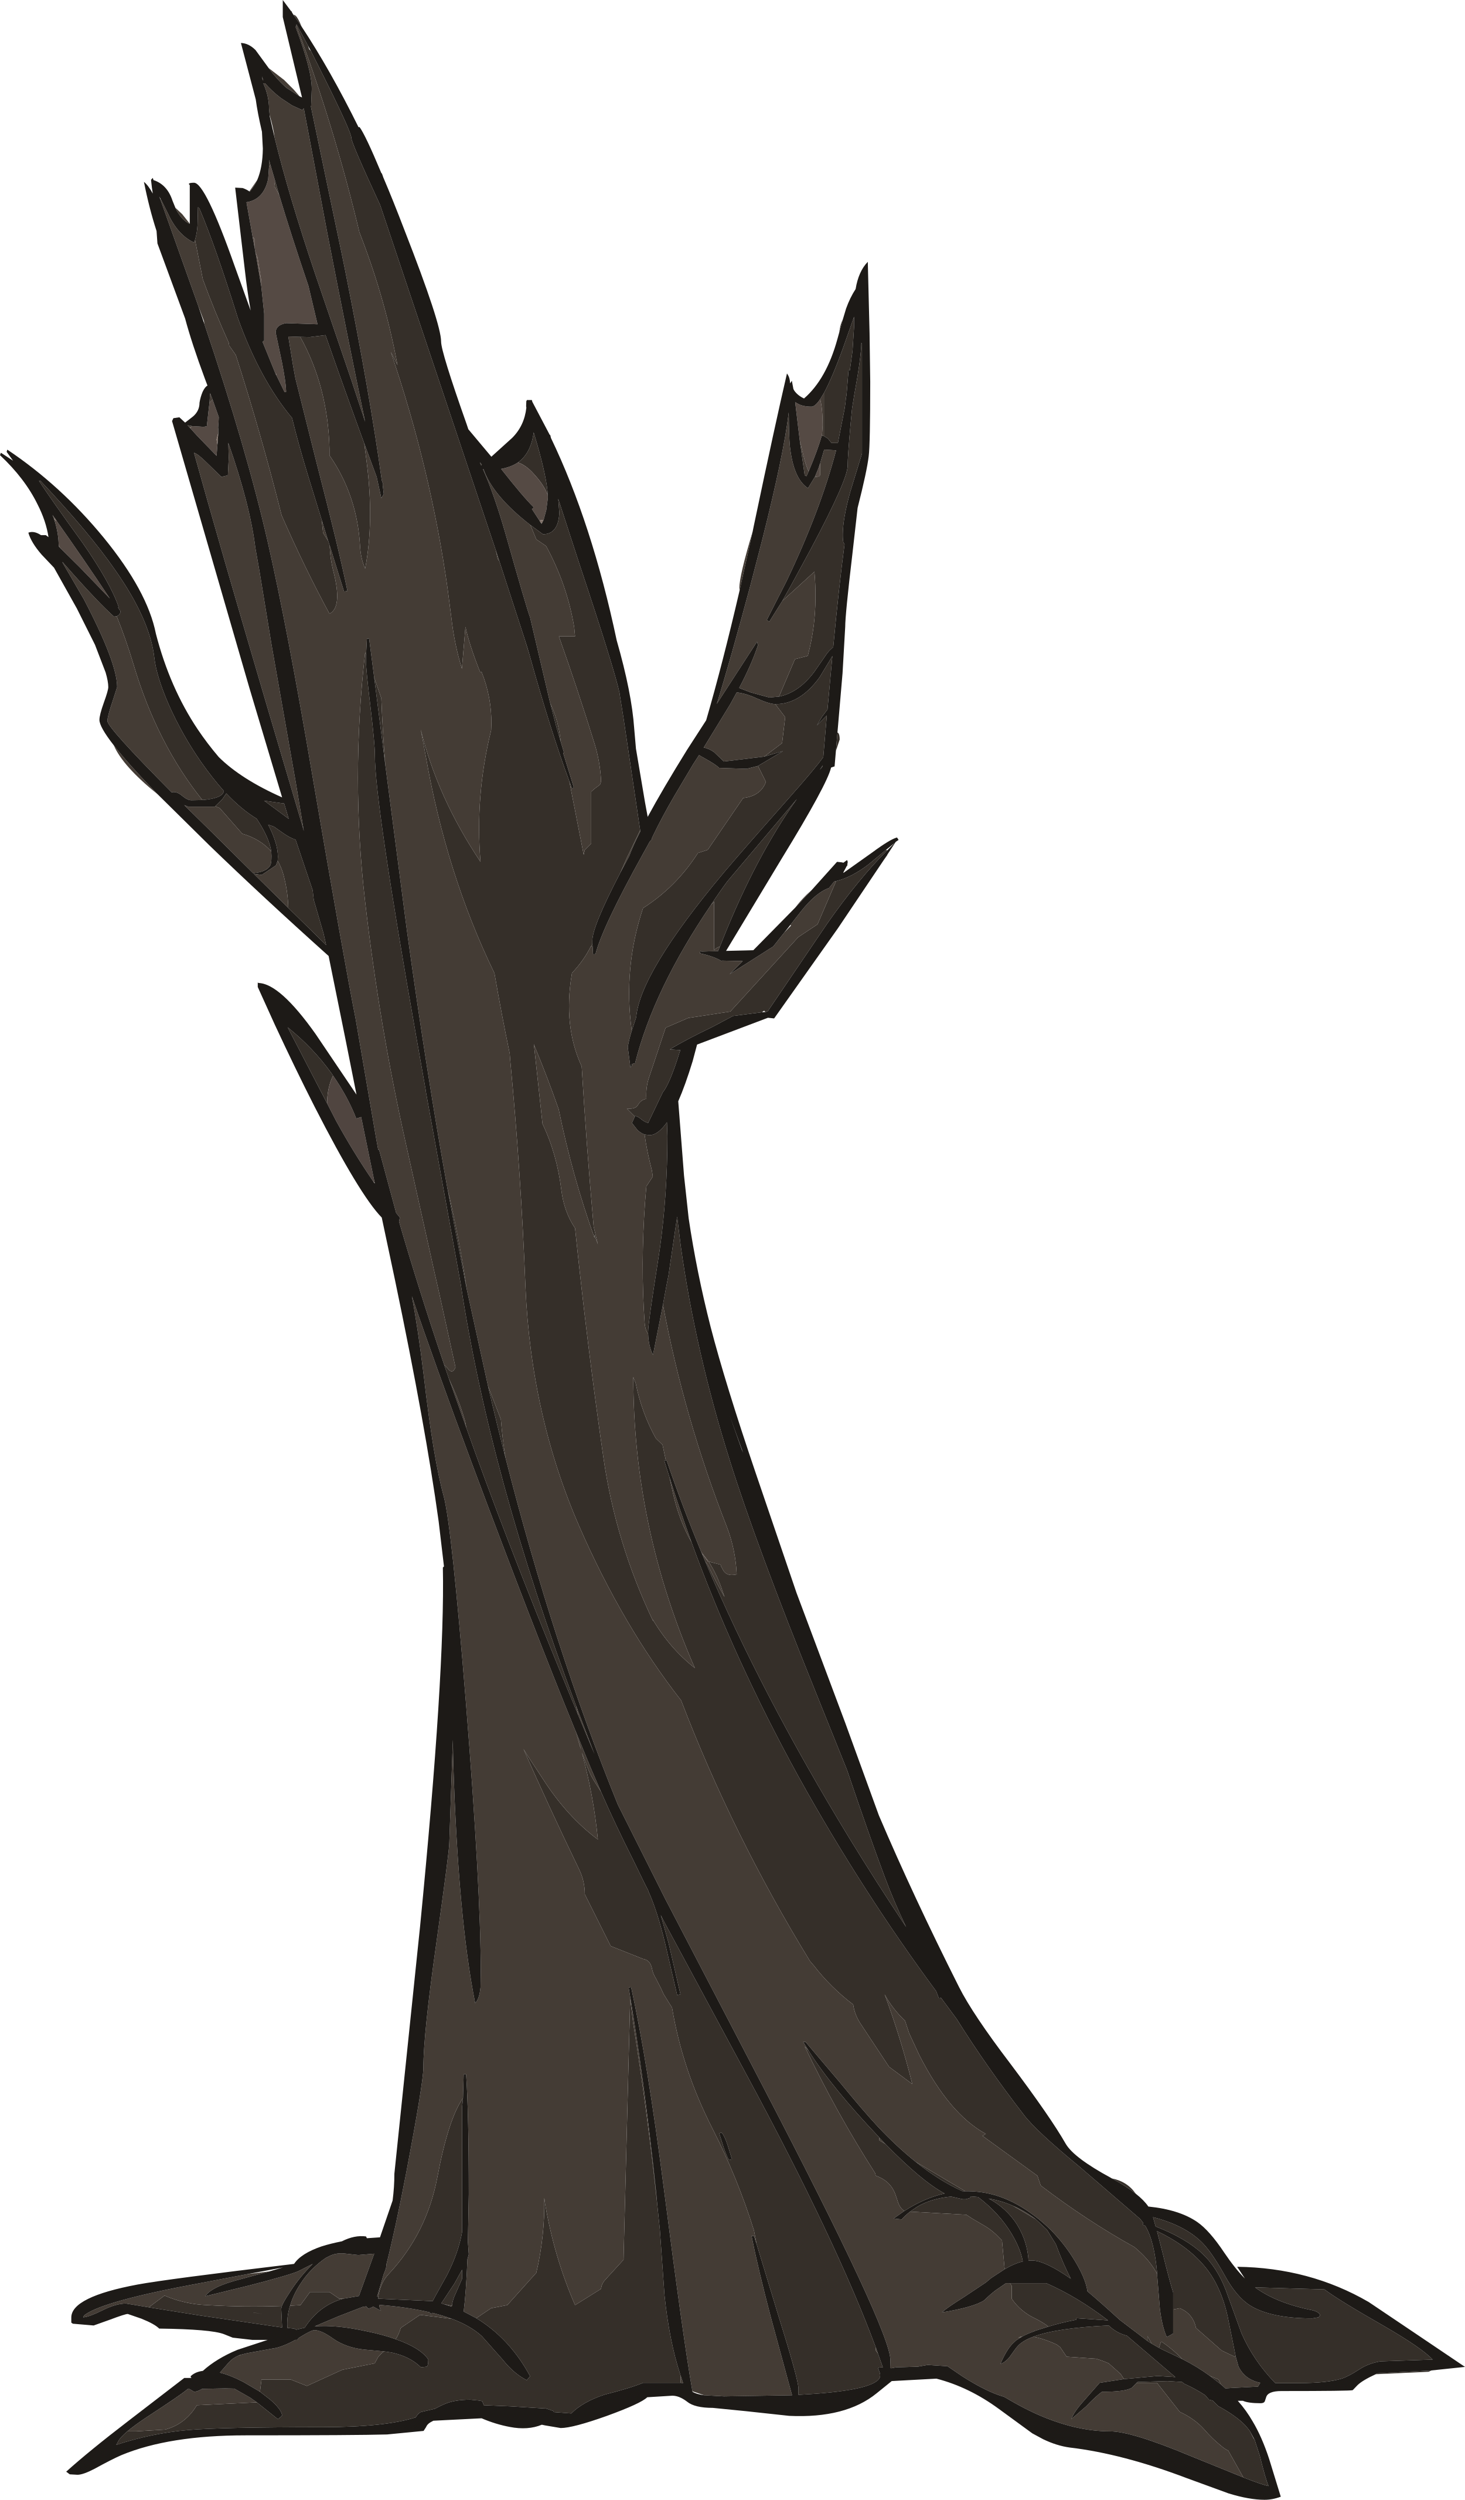 <?xml version="1.0" encoding="UTF-8" standalone="no"?>
<svg xmlns:ffdec="https://www.free-decompiler.com/flash" xmlns:xlink="http://www.w3.org/1999/xlink" ffdec:objectType="shape" height="564.3px" width="330.8px" xmlns="http://www.w3.org/2000/svg">
  <g transform="matrix(1.0, 0.0, 0.0, 1.0, 0.0, 0.0)">
    <path d="M186.05 88.7 Q187.9 85.35 190.45 78.3 L192.85 71.5 192.85 73.8 192.5 79.2 191.9 83.6 191.6 83.6 191.15 89.15 191.0 89.95 190.9 91.0 190.7 92.35 189.2 100.0 187.75 100.0 186.95 99.0 186.05 98.45 186.05 88.7 M189.1 165.35 L189.25 165.45 Q189.6 165.75 189.6 166.95 L188.75 169.5 189.1 165.35 M200.35 192.95 L200.35 193.05 199.55 194.15 200.35 192.95 M251.05 491.75 Q254.55 492.45 256.45 495.2 254.3 493.5 251.05 491.75 M323.2 535.1 L322.6 535.4 310.65 535.95 311.05 535.75 323.15 535.1 323.2 535.1 M66.75 3.55 Q67.3 4.05 68.1 6.0 L66.6 3.8 66.75 3.55 M189.5 75.05 L189.6 74.4 Q189.8 73.1 190.3 72.15 L189.5 75.05 M176.65 135.65 L178.45 132.45 183.15 123.8 Q191.4 108.25 191.4 105.15 191.4 103.15 192.05 95.85 L192.4 92.2 192.9 89.1 Q194.45 80.7 194.5 77.35 L194.65 77.75 194.65 102.35 192.0 111.0 Q190.3 117.1 190.3 120.7 190.3 121.95 190.45 122.45 L190.7 122.85 Q189.45 132.25 188.15 146.05 L187.25 146.9 186.75 147.5 183.95 151.55 Q180.4 156.35 175.9 157.25 L179.5 148.8 182.4 148.05 Q183.3 144.7 183.75 141.15 184.45 135.25 183.9 129.05 L176.65 135.65 M188.65 101.65 L188.7 101.65 188.8 101.65 188.75 101.85 188.65 101.65 M175.15 158.95 Q180.65 158.95 185.05 152.9 L187.75 148.45 187.95 148.1 187.95 148.15 186.85 160.15 185.65 161.75 184.45 163.75 186.7 161.5 185.9 170.9 Q184.15 173.4 177.8 180.55 167.3 192.4 163.3 197.15 144.55 219.55 143.65 229.65 L142.65 232.7 Q140.7 218.5 145.2 205.0 152.7 200.2 157.6 192.55 L159.8 191.85 167.8 180.15 Q171.75 179.7 172.95 176.5 L171.15 172.9 176.8 169.55 172.55 170.8 176.6 167.75 177.3 161.9 175.1 159.0 175.15 158.95 M160.55 204.25 Q162.25 201.65 164.2 199.0 L174.0 187.4 179.95 180.35 Q170.65 193.45 163.25 211.95 L162.55 213.7 Q161.7 213.9 161.25 214.5 L161.25 203.5 160.55 204.25 M188.8 198.9 Q192.4 198.0 196.15 195.1 L200.0 191.9 200.2 191.85 200.3 192.0 Q193.95 198.3 186.85 208.4 L173.35 228.3 173.0 228.25 173.0 228.45 172.8 228.45 172.55 228.15 172.05 228.5 165.5 229.35 160.9 231.8 Q154.55 234.85 151.25 236.9 L153.65 237.05 153.45 237.55 Q151.25 244.65 149.65 246.6 L146.35 253.5 Q145.45 253.25 144.55 252.45 143.75 251.9 143.4 251.9 L143.35 252.05 141.55 250.25 Q143.55 250.45 144.1 249.35 144.75 248.25 145.95 248.05 145.8 245.3 146.6 243.1 L150.3 232.0 155.4 229.8 164.9 228.35 180.25 211.55 184.6 208.65 188.8 198.9 M145.55 256.1 L146.65 256.25 Q148.55 256.25 150.6 253.35 L150.7 256.45 Q150.7 269.7 149.0 281.85 L148.5 285.15 Q146.35 298.8 146.35 300.55 L146.35 301.15 Q145.65 300.15 145.55 298.45 144.65 285.55 145.65 271.4 L145.95 267.8 147.4 265.6 147.2 264.2 Q146.05 259.8 145.55 256.1 M149.7 294.5 L150.45 290.4 150.95 287.85 152.9 274.65 153.7 281.15 Q157.05 305.15 164.8 329.7 170.75 348.7 184.0 381.5 L191.3 399.65 Q196.25 414.3 199.8 423.75 201.85 429.25 204.6 435.0 197.85 424.85 191.85 415.05 171.8 382.2 159.3 352.6 L159.8 353.2 Q161.5 356.85 163.6 360.5 L162.85 358.3 Q161.7 355.1 160.0 352.5 L162.7 353.2 162.9 353.75 163.1 354.05 Q163.85 356.0 166.35 355.4 166.1 349.8 164.1 344.6 154.45 320.0 149.7 294.5 M150.35 329.65 L150.0 329.75 151.15 333.4 152.0 337.25 Q153.4 343.35 156.15 348.15 165.85 374.8 180.45 401.3 187.55 414.1 195.6 426.6 203.05 438.2 211.4 449.5 L212.0 451.1 212.5 451.0 216.05 455.8 Q222.65 466.35 231.15 477.35 233.9 481.0 243.75 489.1 L257.45 500.9 258.2 501.85 258.15 501.85 258.0 502.2 258.6 502.45 Q260.7 505.95 261.3 513.35 259.8 510.45 256.9 507.9 L256.15 507.25 Q245.35 501.25 235.0 493.35 L234.25 491.15 221.85 482.15 222.6 481.7 Q214.35 477.2 207.6 463.95 L205.3 459.0 204.35 456.15 Q201.45 453.4 199.75 450.2 203.45 460.2 206.0 470.45 L200.75 466.55 194.5 457.1 Q193.0 454.95 192.65 452.5 187.6 448.65 183.8 443.75 L182.9 442.7 Q165.45 414.25 153.8 383.85 140.55 366.9 130.8 344.55 119.9 319.55 118.65 290.5 117.65 264.95 115.2 239.2 L115.1 237.85 Q113.2 228.7 111.65 219.7 100.8 197.35 96.15 170.75 L95.0 164.65 Q98.75 180.0 108.5 194.55 107.25 179.65 110.9 164.85 L110.95 163.55 Q111.05 157.45 108.75 151.7 108.35 151.7 108.35 151.55 106.0 145.65 105.1 141.5 L104.3 150.95 Q102.6 145.45 101.9 139.3 L101.05 132.75 Q97.25 105.95 88.25 79.45 L89.75 82.4 Q87.05 67.85 81.7 53.85 L81.15 52.4 Q75.4 28.35 66.9 5.7 L66.95 5.5 69.55 10.3 69.8 11.1 70.2 11.5 73.75 18.6 Q79.35 29.9 79.35 31.2 79.35 32.25 85.85 46.3 L111.95 124.2 112.4 126.2 112.75 126.65 118.55 144.5 119.5 147.6 Q124.3 164.85 128.55 176.35 L131.8 192.95 132.05 191.85 133.5 190.4 133.5 178.7 Q134.25 178.0 135.05 177.45 L135.5 177.1 135.7 176.5 135.7 175.8 Q135.45 171.9 134.35 168.2 130.5 155.75 126.2 143.65 L129.85 143.65 129.65 141.55 Q128.05 131.95 123.3 123.25 L121.1 121.75 120.5 120.3 119.75 118.5 122.6 120.6 Q126.05 120.6 126.3 115.8 L126.05 112.6 130.85 127.35 Q138.7 150.9 139.9 156.45 L139.9 156.55 140.8 162.15 144.55 187.4 141.55 193.65 140.05 197.05 Q133.75 209.15 133.75 212.35 L133.75 213.0 133.5 213.75 133.45 213.55 Q131.85 216.8 129.15 219.65 L129.1 220.0 Q127.15 231.6 131.35 240.75 132.4 258.4 134.05 276.9 L135.0 280.9 134.2 278.7 134.25 279.45 Q129.2 265.35 126.15 250.4 123.65 243.25 120.75 236.25 L120.55 235.7 122.5 253.7 Q125.75 260.5 126.75 268.6 127.35 273.55 129.85 277.25 132.6 303.8 136.25 329.0 139.0 348.2 147.5 366.0 L147.4 365.6 Q151.25 372.1 156.9 376.55 143.0 344.8 143.0 310.85 L143.55 312.3 Q144.9 318.95 148.1 324.7 L149.6 326.15 150.35 329.65 M264.9 521.35 L264.9 517.5 Q264.05 514.8 262.5 508.5 L261.25 503.65 Q268.95 507.3 272.95 512.8 276.25 517.4 277.55 524.6 L279.05 532.05 278.8 532.0 275.85 530.6 270.05 525.5 Q269.4 522.3 266.4 521.05 L264.9 521.35 M275.7 538.25 L273.15 536.3 275.15 537.15 275.7 538.25 M267.0 532.55 L263.65 530.95 261.7 530.0 262.15 528.6 262.5 528.75 Q264.8 530.3 267.0 532.55 M260.05 529.05 L259.1 528.45 259.1 527.35 260.05 529.05 M224.9 495.6 L224.75 495.55 224.8 495.55 224.9 495.6 M217.95 494.65 L217.5 494.65 217.35 494.65 Q212.1 492.3 206.75 488.0 L217.95 494.65 M182.6 462.95 Q187.8 471.2 198.35 482.3 L198.55 482.55 198.55 483.15 199.95 484.0 Q208.2 492.45 213.3 495.15 208.7 496.2 204.2 499.1 203.2 498.45 202.75 497.05 L202.25 495.55 Q201.15 492.3 197.75 491.15 L197.6 490.55 Q188.85 476.9 181.7 461.95 L182.6 462.95 M205.5 499.25 L206.95 498.25 Q210.1 496.3 214.75 495.85 L217.4 496.45 218.05 496.45 218.95 496.2 219.15 495.95 219.15 495.8 220.85 495.95 Q225.6 499.55 228.4 504.2 230.45 507.6 230.95 510.5 229.05 510.95 226.85 512.25 L226.25 505.75 224.8 504.3 Q223.65 503.25 222.4 502.5 L219.5 500.8 218.2 499.95 205.5 499.25 M228.05 515.4 L236.25 515.4 Q243.3 518.5 250.2 523.8 L243.05 523.3 243.05 523.65 Q239.45 524.35 236.75 525.2 235.35 524.15 233.8 523.4 230.4 521.8 228.45 518.9 L228.45 516.0 228.05 515.4 M233.6 526.2 L233.55 526.25 233.55 526.2 233.6 526.2 M233.3 527.5 Q238.6 525.5 250.35 524.95 252.1 526.65 254.45 527.25 L264.75 536.05 265.4 536.6 261.4 536.35 253.8 537.05 253.05 535.9 250.35 533.5 Q249.0 532.9 247.5 532.45 L246.65 532.4 240.85 532.0 239.4 529.85 238.6 529.25 Q235.55 527.85 233.3 527.5 M256.65 537.9 L256.9 537.7 263.65 537.5 266.9 537.7 267.4 538.1 Q270.05 539.3 272.15 540.7 L273.0 541.7 273.8 541.9 275.15 543.2 275.55 543.4 Q279.9 545.85 281.7 548.1 L282.2 548.75 283.05 550.4 283.3 550.75 284.45 554.3 Q285.75 559.6 286.45 561.2 285.1 560.95 280.75 559.25 L277.35 553.2 Q276.6 552.85 275.95 552.3 273.7 550.5 271.9 548.4 269.75 546.0 266.4 544.45 L261.25 537.9 256.65 537.9 M114.15 329.1 Q112.1 321.15 110.2 312.9 L113.1 320.4 Q113.45 324.8 114.15 329.1 M105.4 291.05 L102.6 276.7 101.1 268.55 Q103.7 279.55 105.4 291.05 M87.0 172.65 L84.5 153.0 86.1 157.6 Q86.4 165.15 87.0 172.65 M82.65 147.9 L82.65 149.45 Q82.65 151.25 83.65 159.55 84.65 167.9 84.65 170.5 84.65 181.15 94.05 234.35 L96.15 246.2 96.15 246.35 104.0 289.65 Q110.6 333.2 130.05 385.0 L130.6 387.25 Q116.95 354.5 107.3 327.9 L105.3 322.3 105.05 320.9 Q103.95 317.05 102.35 313.4 L101.4 311.3 100.3 308.1 101.1 308.9 Q102.15 310.35 102.85 308.65 L99.05 291.35 98.0 286.75 91.7 258.4 Q85.7 231.7 82.45 203.55 79.2 175.7 82.45 147.3 L82.65 147.9 M44.05 54.1 Q44.5 52.6 44.6 50.8 L44.7 46.75 45.05 47.1 Q48.6 55.45 53.7 71.75 58.65 85.6 65.95 94.35 67.35 100.15 69.6 107.5 L72.65 117.4 72.95 120.3 74.1 122.1 74.45 123.15 Q74.55 126.2 75.3 129.05 77.35 137.1 74.4 138.55 68.85 128.3 63.6 116.35 59.0 98.1 53.25 80.15 L51.75 78.0 51.65 77.35 Q48.45 70.3 45.8 63.05 L44.05 54.2 44.05 54.1 M67.8 76.05 L69.9 76.1 73.5 75.65 Q77.8 87.95 82.25 100.1 L82.8 104.35 Q84.5 117.7 82.45 128.35 81.45 126.1 81.3 123.25 80.65 111.8 74.4 102.8 L74.4 101.35 Q74.05 87.3 67.8 76.05 M126.6 167.4 L125.55 163.8 124.25 158.75 Q126.15 162.8 126.6 167.4 M185.75 172.8 L185.75 173.0 185.1 173.8 185.75 172.8 M68.3 186.5 L68.45 186.65 68.6 187.6 68.3 186.5 M26.35 139.1 Q27.2 138.75 27.2 137.95 L26.65 137.15 26.8 137.05 Q25.0 131.7 18.65 122.55 11.4 112.55 8.8 108.55 L9.15 108.55 Q20.25 120.35 25.95 128.6 33.9 139.9 34.85 148.5 35.35 152.75 38.15 159.15 41.15 165.9 45.4 172.0 48.0 175.7 50.55 178.55 L50.5 178.75 Q50.0 180.25 45.7 180.6 35.5 167.9 30.2 150.15 28.5 144.45 26.35 139.1 M48.6 182.0 L50.25 180.35 51.1 179.1 Q54.55 182.75 57.95 184.8 L58.4 185.5 Q60.85 189.35 61.25 192.2 58.8 189.4 54.7 188.2 L49.6 182.4 48.6 182.0 M65.1 204.95 Q65.0 201.55 64.25 198.45 63.75 196.15 62.7 194.3 L62.75 193.4 Q62.75 190.4 60.55 186.15 L61.85 186.6 63.7 187.9 Q65.35 189.1 66.75 189.55 L70.6 200.95 70.85 203.15 73.05 210.7 73.65 213.35 73.3 213.0 65.1 204.95 M63.85 181.35 L64.15 181.35 65.2 184.85 59.65 180.75 63.85 181.35 M123.7 111.85 Q122.95 109.6 120.6 107.05 118.8 105.0 116.95 104.4 119.9 102.3 120.5 97.6 L121.3 100.3 Q123.5 108.0 123.7 111.85 M122.0 117.85 L122.35 118.15 122.25 118.25 122.0 117.85 M75.2 242.8 Q73.9 245.5 73.85 249.05 L64.95 231.9 Q70.7 236.5 74.9 242.35 L75.2 242.8 M85.4 518.55 Q85.9 515.3 87.75 513.35 96.35 504.2 98.75 491.5 101.25 478.3 104.55 473.6 L104.35 475.55 104.35 503.8 Q103.55 508.5 100.9 513.65 L98.25 518.4 97.7 519.45 85.4 518.9 85.4 518.55 M107.55 523.3 L110.9 521.05 114.55 520.35 121.1 513.05 Q123.05 504.75 122.9 496.15 L123.1 497.6 Q125.2 509.7 129.85 520.35 L135.7 516.7 135.85 516.0 Q136.1 515.25 136.65 514.65 L140.8 510.1 140.85 507.95 142.3 451.05 143.0 457.05 143.0 456.85 Q146.3 477.65 148.4 497.55 L149.0 503.35 150.05 518.15 Q151.15 528.6 153.65 536.15 L153.7 537.9 151.8 537.9 145.2 537.9 Q142.3 539.1 136.55 540.55 131.65 542.15 129.0 544.8 L125.05 544.5 124.95 544.25 123.3 543.7 115.25 543.2 109.25 542.95 108.9 542.05 108.25 541.9 106.2 541.7 Q102.65 541.7 100.35 542.7 99.5 543.05 98.2 543.75 L95.0 544.5 Q94.45 544.8 93.95 545.55 L93.85 545.7 Q86.9 547.9 73.0 547.9 50.15 547.9 42.5 548.55 34.35 549.25 26.25 551.9 L26.65 551.2 Q27.05 550.3 28.75 548.85 L30.65 548.85 37.3 548.45 Q41.9 547.2 44.45 542.95 L58.0 542.3 62.75 546.1 63.5 545.5 63.7 545.2 Q63.45 543.75 60.9 541.6 L58.7 539.9 59.05 537.15 65.65 537.15 69.3 538.6 77.3 534.95 84.6 533.5 85.4 532.05 86.1 531.3 86.7 530.8 88.4 531.05 Q92.6 531.95 95.05 534.4 L96.35 534.25 Q96.7 534.05 96.7 532.8 L96.7 532.6 Q94.85 529.95 89.35 528.05 90.0 527.1 90.5 525.5 L94.85 522.55 102.05 523.45 Q106.2 525.0 108.8 527.35 L113.5 532.65 Q116.05 535.85 118.95 537.3 L119.7 536.4 Q115.4 528.45 108.5 523.9 L107.55 523.3 M170.85 506.6 L170.25 503.5 Q166.55 491.65 160.85 480.45 154.1 467.25 151.75 453.2 L150.9 451.85 149.85 450.15 149.3 448.95 148.1 446.6 Q147.4 445.5 147.2 444.3 146.8 442.45 145.2 442.2 L137.9 439.3 132.05 427.6 Q132.05 424.65 130.8 422.05 123.7 407.35 118.2 394.8 L119.05 396.2 122.7 401.75 Q128.05 410.05 135.0 415.25 134.05 405.35 131.4 395.65 L132.85 399.45 Q133.5 401.1 134.55 402.65 L135.7 404.45 Q138.8 411.55 142.85 419.6 L145.65 425.35 146.4 426.8 146.35 426.8 Q148.4 431.25 150.2 438.75 L152.9 450.35 153.65 450.2 150.95 438.55 149.2 432.3 149.85 433.6 168.5 468.2 Q189.0 506.2 197.75 529.9 L197.75 530.6 198.25 531.3 199.35 534.4 Q198.3 534.35 198.3 534.65 L198.65 535.6 Q198.9 536.35 198.55 536.9 196.75 539.75 180.3 540.6 L180.3 539.25 Q180.3 537.25 175.9 523.2 L170.85 506.6 M165.3 487.45 L164.25 484.1 Q163.6 482.15 162.95 481.4 L162.4 481.55 163.45 484.9 Q164.15 486.9 164.6 487.6 L165.3 487.45 M233.85 500.95 L236.4 503.35 238.45 506.65 238.45 506.7 Q240.0 510.9 241.8 514.4 236.2 510.5 233.35 510.3 L232.25 510.3 Q232.0 506.05 229.7 502.25 227.3 498.45 223.25 496.3 226.2 496.8 228.75 497.95 L233.85 500.95 M297.75 523.1 L298.1 522.65 Q297.9 521.9 296.3 521.5 288.25 519.9 283.4 516.35 L299.05 516.8 Q302.3 519.25 312.55 525.1 321.1 530.05 323.5 532.65 L311.7 533.05 Q309.0 533.5 306.95 534.85 304.5 536.45 302.95 536.95 299.7 537.95 293.4 537.95 L287.95 537.95 Q283.05 532.9 280.35 526.75 L276.8 517.0 Q274.8 511.8 271.45 508.7 267.75 505.25 260.95 502.6 L260.35 500.5 Q267.2 502.25 271.05 505.85 273.4 508.0 276.55 513.65 279.2 518.5 282.3 520.45 287.0 523.35 296.3 523.35 L297.75 523.1 M63.65 520.55 L63.5 521.15 63.7 525.4 44.85 522.65 33.6 520.85 37.15 518.2 Q41.7 520.15 46.7 520.35 55.25 520.85 63.65 520.55 M65.5 520.5 L67.85 520.35 70.0 517.4 74.4 517.4 76.6 518.9 77.5 518.9 Q72.1 520.4 68.8 525.45 L66.9 525.9 66.4 525.65 64.9 525.5 Q64.7 523.0 65.5 520.5 M57.15 522.0 L59.35 522.4 57.5 522.05 57.25 522.0 57.15 522.0 M100.25 520.15 L99.65 519.95 102.6 515.5 104.35 512.35 104.35 514.4 102.9 517.7 Q102.15 519.3 102.05 520.5 L100.25 520.15" fill="#352f29" fill-rule="evenodd" stroke="none"/>
    <path d="M185.6 98.35 L185.55 98.35 Q184.65 101.6 182.6 106.4 182.0 105.25 181.5 103.15 L180.6 99.5 180.25 96.65 179.55 90.75 Q180.9 91.8 183.2 91.8 184.05 91.8 185.2 90.1 185.75 92.25 185.75 96.0 L185.6 98.35 M56.3 43.2 L58.1 40.6 Q57.4 42.1 56.4 43.25 L56.3 43.2 M184.0 107.65 L184.75 105.85 185.2 104.55 185.2 106.95 185.15 107.3 Q185.05 107.65 184.0 107.65 M57.05 53.5 L55.65 45.65 Q59.55 45.05 60.55 40.4 L60.75 37.55 61.1 37.35 62.1 40.75 61.9 42.25 62.05 42.15 63.05 44.05 Q65.7 52.9 69.65 64.55 L71.7 73.2 64.65 72.95 Q62.25 73.35 62.25 75.1 L63.45 80.75 63.7 81.95 Q64.55 86.35 64.6 88.2 L64.6 88.5 64.25 88.5 62.45 84.8 62.35 84.35 62.25 84.45 59.3 77.2 59.3 77.15 59.65 76.85 59.65 70.8 59.0 64.65 59.0 63.45 58.15 58.1 Q57.45 56.6 57.45 55.2 L57.45 54.1 57.45 53.9 57.05 53.5 M47.3 90.9 L48.0 90.2 49.4 94.15 49.35 95.25 49.25 96.6 49.3 96.75 49.3 97.05 49.3 97.65 48.9 99.2 49.1 100.4 48.9 102.9 44.4 98.25 43.05 96.75 43.0 96.65 43.1 96.45 43.4 96.2 46.0 96.35 46.7 96.2 47.15 92.15 47.3 90.9 M12.25 117.3 L12.8 117.6 Q19.0 126.35 24.8 135.1 L18.0 128.05 13.55 123.65 13.25 123.0 Q13.2 120.25 12.25 117.3 M122.75 117.35 L121.8 117.5 120.1 114.9 120.4 114.7 120.45 114.45 Q118.1 112.15 113.15 105.85 115.35 105.45 116.95 104.4 118.8 105.0 120.6 107.05 122.95 109.6 123.7 111.85 L123.7 112.45 123.35 115.15 122.75 117.35" fill="#554a44" fill-rule="evenodd" stroke="none"/>
    <path d="M186.05 88.7 L186.05 98.45 185.6 98.35 185.75 96.0 Q185.75 92.25 185.2 90.1 L186.05 88.7 M182.6 106.4 L182.1 107.5 181.7 107.3 180.6 99.5 181.5 103.15 Q182.0 105.25 182.6 106.4 M179.6 204.85 Q180.55 203.55 182.15 201.95 L183.3 200.9 179.6 204.85 M35.65 179.35 Q27.7 172.95 25.7 168.25 28.95 172.45 35.65 179.35 M39.6 46.9 L41.15 48.35 42.85 50.5 42.85 50.55 Q40.85 49.6 39.6 46.9 M60.65 15.35 L64.15 18.05 66.3 20.2 67.65 21.75 64.65 19.8 Q62.55 17.95 60.65 15.35 M66.3 3.4 Q66.5 3.3 66.75 3.55 L66.6 3.8 66.3 3.4 M167.0 133.3 L166.95 132.7 Q166.95 129.95 169.95 120.0 L168.8 125.2 167.0 133.3 M176.65 135.65 L183.9 129.05 Q184.45 135.25 183.75 141.15 183.3 144.7 182.4 148.05 L179.5 148.8 175.9 157.25 173.7 157.45 169.5 156.3 166.9 155.3 Q169.7 150.0 171.15 145.65 L170.95 144.85 161.85 158.9 Q164.85 149.25 169.45 132.1 L172.1 121.9 Q176.95 102.7 178.1 93.1 178.15 98.75 178.35 100.65 179.15 108.1 182.45 110.2 L184.0 107.65 Q185.05 107.65 185.15 107.3 L185.2 106.95 185.2 104.55 186.1 101.5 188.65 101.65 188.75 101.85 Q185.2 115.3 177.65 131.1 L173.15 139.95 173.7 140.35 176.65 135.65 M175.15 158.95 L175.1 159.0 177.3 161.9 176.6 167.75 172.55 170.8 163.45 171.9 161.25 169.8 Q160.15 169.0 158.9 168.75 L164.9 158.95 166.35 156.3 Q168.5 156.55 170.75 157.6 173.75 158.95 175.15 158.95 M171.15 172.9 L172.95 176.5 Q171.75 179.7 167.8 180.15 L159.8 191.85 157.6 192.55 Q152.7 200.2 145.2 205.0 140.7 218.5 142.65 232.7 142.05 234.6 141.75 236.35 L142.35 240.95 142.7 240.55 142.65 240.1 142.7 240.2 143.4 240.0 Q147.6 223.3 160.55 204.25 L161.25 203.5 161.25 214.5 Q161.7 213.9 162.55 213.7 L162.15 214.7 158.4 214.8 158.15 214.65 158.05 215.2 158.9 215.4 Q161.35 216.0 162.85 216.9 L163.0 216.9 163.0 216.85 167.7 216.95 164.8 219.85 164.85 219.9 164.85 219.85 174.6 213.65 177.1 210.5 178.6 208.95 178.5 208.75 180.85 205.75 Q184.2 201.5 187.2 200.45 L188.35 199.0 188.8 198.9 184.6 208.65 180.25 211.55 164.9 228.35 155.4 229.8 150.3 232.0 146.6 243.1 Q145.8 245.3 145.95 248.05 144.75 248.25 144.1 249.35 143.55 250.45 141.55 250.25 L143.35 252.05 142.7 253.5 143.95 255.1 Q144.7 255.8 145.55 256.1 146.05 259.8 147.2 264.2 L147.4 265.6 145.95 267.8 145.65 271.4 Q144.65 285.55 145.55 298.45 145.65 300.15 146.35 301.15 146.45 303.9 147.45 305.85 L149.7 294.5 Q154.45 320.0 164.1 344.6 166.1 349.8 166.35 355.4 163.85 356.0 163.1 354.05 L162.9 353.75 162.7 353.2 160.0 352.5 Q161.7 355.1 162.85 358.3 L163.6 360.5 Q161.5 356.85 159.8 353.2 L159.3 352.6 158.5 350.7 159.8 352.45 160.0 352.5 158.35 350.35 Q153.95 339.75 150.5 329.6 L150.35 329.65 149.6 326.15 148.1 324.7 Q144.9 318.95 143.55 312.3 L143.0 310.85 Q143.0 344.8 156.9 376.55 151.25 372.1 147.4 365.6 L147.5 366.0 Q139.0 348.2 136.25 329.0 132.6 303.8 129.85 277.25 127.35 273.55 126.75 268.6 125.75 260.5 122.5 253.7 L120.55 235.7 120.75 236.25 Q123.65 243.25 126.15 250.4 129.2 265.35 134.25 279.45 L134.2 278.7 135.0 280.9 134.05 276.9 Q132.4 258.4 131.35 240.75 127.15 231.6 129.1 220.0 L129.15 219.65 Q131.85 216.8 133.45 213.55 L133.5 213.75 133.75 213.0 133.85 214.2 133.9 215.4 134.45 215.4 Q136.05 209.2 145.1 192.9 L146.7 190.0 147.2 189.45 147.15 189.3 147.55 188.45 Q149.5 184.4 152.3 179.6 L156.55 172.45 157.85 170.45 Q158.4 170.8 159.05 171.15 161.6 172.55 162.4 173.35 L168.6 173.55 171.15 172.9 M151.15 333.4 Q153.45 340.75 156.15 348.15 153.4 343.35 152.0 337.25 L151.15 333.4 M261.3 513.35 L261.3 513.75 261.9 521.15 Q262.4 525.2 263.45 527.55 L264.35 527.1 Q264.75 526.8 264.9 526.8 L264.9 521.35 266.4 521.05 Q269.4 522.3 270.05 525.5 L275.85 530.6 278.8 532.0 279.05 532.05 279.65 534.2 Q281.1 537.2 284.65 537.9 L284.55 537.9 284.05 538.75 278.15 539.05 276.7 539.15 275.7 538.25 275.15 537.15 273.15 536.3 Q270.35 534.25 267.0 532.55 264.8 530.3 262.5 528.75 L262.15 528.6 261.7 530.0 260.05 529.05 259.1 527.35 259.1 528.45 252.85 523.7 Q248.25 519.5 245.55 517.25 245.1 514.05 242.1 509.4 238.25 503.45 232.7 499.55 228.85 496.8 224.9 495.6 L224.8 495.55 224.75 495.55 Q221.8 494.7 218.8 494.65 L217.95 494.65 206.75 488.0 Q202.55 484.65 198.25 480.1 194.95 476.55 189.75 470.2 L181.9 460.95 181.35 460.95 182.6 462.95 181.7 461.95 Q188.85 476.9 197.6 490.55 L197.75 491.15 Q201.15 492.3 202.25 495.55 L202.75 497.05 Q203.2 498.45 204.2 499.1 L201.8 500.8 203.6 501.0 Q204.4 500.1 205.5 499.25 L218.2 499.95 219.5 500.8 222.4 502.5 Q223.65 503.25 224.8 504.3 L226.25 505.75 226.85 512.25 223.8 514.25 222.6 515.25 217.8 518.45 Q213.65 521.05 212.7 522.0 219.95 520.8 222.25 519.25 223.4 518.1 224.75 517.05 L227.15 515.4 228.05 515.4 228.45 516.0 228.45 518.9 Q230.4 521.8 233.8 523.4 235.35 524.15 236.75 525.2 L233.6 526.2 233.55 526.2 233.55 526.25 Q232.0 526.8 230.9 527.4 L229.9 527.65 230.5 527.65 229.45 528.3 228.6 529.1 Q227.15 530.65 225.9 533.65 227.3 533.1 228.3 531.6 L229.05 530.55 Q229.8 529.5 230.45 529.0 231.5 528.15 233.3 527.5 235.55 527.85 238.6 529.25 L239.4 529.85 240.85 532.0 246.65 532.4 247.5 532.45 Q249.0 532.9 250.35 533.5 L253.05 535.9 253.8 537.05 248.3 537.9 244.7 542.0 Q242.5 544.45 241.9 546.1 L245.25 543.2 Q247.45 540.9 248.85 539.9 254.0 539.95 255.6 539.0 L256.65 537.9 261.25 537.9 266.4 544.45 Q269.75 546.0 271.9 548.4 273.7 550.5 275.95 552.3 276.6 552.85 277.35 553.2 L280.75 559.25 268.8 554.4 Q255.5 548.85 250.7 548.85 242.65 548.85 233.65 544.75 230.5 543.3 227.25 541.35 L226.7 541.05 Q222.8 539.95 217.25 536.4 L213.95 534.15 210.9 533.95 209.5 533.85 207.25 534.25 202.3 534.4 201.25 534.6 201.0 534.55 201.0 534.4 201.05 532.75 Q201.05 526.2 172.4 471.25 L150.1 428.45 139.5 407.35 Q125.0 371.65 114.15 329.1 113.45 324.8 113.1 320.4 L110.2 312.9 105.4 291.05 Q103.7 279.55 101.1 268.55 L101.05 268.4 Q96.35 242.35 91.9 210.2 L87.0 172.65 Q86.4 165.15 86.1 157.6 L84.5 153.0 83.35 144.15 82.85 144.15 82.65 147.9 82.45 147.3 Q79.2 175.7 82.45 203.55 85.7 231.7 91.7 258.4 L98.0 286.75 99.05 291.35 102.85 308.65 Q102.15 310.35 101.1 308.9 L100.3 308.1 Q94.6 291.25 90.1 275.75 L90.3 274.85 89.45 273.8 85.6 259.55 85.4 259.55 84.95 257.1 80.3 230.0 Q77.6 216.35 70.6 175.45 64.85 141.5 60.4 122.1 55.65 101.35 46.15 73.15 L46.05 72.45 44.8 69.15 44.4 68.0 36.15 44.85 36.3 44.95 37.95 48.25 Q40.15 53.05 43.8 54.75 L44.05 54.1 44.05 54.2 45.8 63.05 Q48.45 70.3 51.65 77.35 L51.75 78.0 53.25 80.15 Q59.0 98.1 63.6 116.35 68.85 128.3 74.4 138.55 77.35 137.1 75.3 129.05 74.55 126.2 74.45 123.15 L77.7 133.55 78.45 133.4 Q76.55 124.1 71.45 104.35 L66.7 85.4 66.2 82.7 65.1 75.95 67.8 76.05 Q74.05 87.3 74.4 101.35 L74.4 102.8 Q80.65 111.8 81.3 123.25 81.45 126.1 82.45 128.35 84.5 117.7 82.8 104.35 L82.25 100.1 85.05 107.65 86.1 112.45 86.5 111.8 86.65 111.5 86.4 109.35 86.5 109.3 86.2 108.4 Q83.5 88.85 77.85 60.65 L77.1 57.0 70.2 24.05 70.25 23.9 70.4 20.1 Q70.4 15.75 66.75 6.1 L66.9 5.7 Q75.4 28.35 81.15 52.4 L81.7 53.85 Q87.05 67.85 89.75 82.4 L88.25 79.45 Q97.25 105.95 101.05 132.75 L101.9 139.3 Q102.6 145.45 104.3 150.95 L105.1 141.5 Q106.0 145.65 108.35 151.55 108.35 151.7 108.75 151.7 111.05 157.45 110.95 163.55 L110.9 164.85 Q107.25 179.65 108.5 194.55 98.75 180.0 95.0 164.65 L96.15 170.75 Q100.8 197.35 111.65 219.7 113.2 228.7 115.1 237.85 L115.2 239.2 Q117.65 264.95 118.65 290.5 119.9 319.55 130.8 344.55 140.55 366.9 153.8 383.85 165.45 414.25 182.9 442.7 L183.8 443.75 Q187.6 448.65 192.65 452.5 193.0 454.95 194.5 457.1 L200.75 466.55 206.0 470.45 Q203.45 460.2 199.75 450.2 201.45 453.4 204.35 456.15 L205.3 459.0 207.6 463.95 Q214.35 477.2 222.6 481.7 L221.85 482.15 234.25 491.15 235.0 493.35 Q245.35 501.25 256.15 507.25 L256.9 507.9 Q259.8 510.45 261.3 513.35 M198.55 482.55 L199.95 484.0 198.55 483.15 198.55 482.55 M130.05 385.0 L134.25 396.0 130.6 387.25 130.05 385.0 M105.3 322.3 L101.4 311.3 102.35 313.4 Q103.95 317.05 105.05 320.9 L105.3 322.3 M72.65 117.4 L74.1 122.1 72.95 120.3 72.65 117.4 M111.95 124.2 L112.75 126.65 112.4 126.2 111.95 124.2 M118.55 144.5 L119.1 146.25 119.5 147.6 118.55 144.5 M128.55 176.35 L129.2 178.1 129.55 177.7 127.15 169.95 127.35 169.9 126.6 167.4 Q126.15 162.8 124.25 158.75 L124.2 158.6 119.7 139.4 Q118.85 137.15 114.15 120.5 111.6 111.65 109.05 105.9 L109.2 105.95 Q111.25 111.9 119.75 118.5 L120.5 120.3 121.1 121.75 123.3 123.25 Q128.05 131.95 129.65 141.55 L129.85 143.65 126.2 143.65 Q130.5 155.75 134.35 168.2 135.45 171.9 135.7 175.8 L135.7 176.5 135.5 177.1 135.05 177.45 Q134.25 178.0 133.5 178.7 L133.5 190.4 132.05 191.85 131.8 192.95 128.55 176.35 M144.55 187.4 L144.6 187.65 Q142.95 190.9 142.1 193.2 L140.05 197.05 141.55 193.65 144.55 187.4 M60.9 26.05 L60.75 24.55 Q60.75 21.7 59.45 18.8 L59.85 18.8 Q61.35 20.55 63.45 22.15 L65.95 23.8 68.25 24.85 68.6 24.45 71.95 42.2 73.85 52.3 Q78.85 78.05 82.45 95.2 L79.3 85.7 71.15 61.8 Q65.25 44.3 62.0 31.05 61.8 29.15 60.9 26.05 M59.3 18.1 L59.15 17.25 59.45 18.1 59.3 18.1 M63.05 44.05 L62.05 42.15 61.9 42.25 62.1 40.75 63.05 44.05 M61.1 37.35 L60.75 37.55 60.75 36.1 61.1 37.35 M48.0 90.2 L47.3 90.9 47.45 88.75 48.0 90.2 M43.4 96.2 L43.1 96.45 42.8 96.5 42.35 96.0 43.4 96.2 M68.3 186.5 L59.95 158.25 Q49.65 123.25 43.8 102.2 44.7 102.45 46.75 104.5 L50.0 107.65 51.45 107.3 51.65 103.35 51.55 99.95 Q56.45 113.9 57.65 123.6 L58.6 129.0 61.3 145.45 66.8 176.7 68.45 186.65 68.3 186.5 M26.35 139.1 Q28.5 144.45 30.2 150.15 35.5 167.9 45.7 180.6 L43.2 180.65 Q42.35 180.65 41.2 179.7 40.15 178.8 39.2 178.8 L38.75 178.85 Q24.25 164.25 24.25 162.75 24.25 161.75 25.4 158.35 L26.45 155.1 Q26.45 149.65 18.95 135.3 L14.15 127.05 14.1 126.85 16.75 129.85 Q22.4 136.2 25.75 139.2 L26.35 139.1 M13.25 123.0 L13.55 123.65 13.25 123.35 13.25 123.0 M48.6 182.0 L49.6 182.4 54.7 188.2 Q58.8 189.4 61.25 192.2 L61.3 193.25 Q61.3 194.95 61.0 195.4 60.15 196.85 57.15 197.1 L46.85 186.9 41.6 181.75 42.5 182.1 48.5 182.1 48.6 182.0 M65.1 204.95 L57.3 197.25 59.1 197.5 62.3 195.35 62.7 194.3 Q63.75 196.15 64.25 198.45 65.0 201.55 65.1 204.95 M108.5 104.75 L108.35 104.35 108.8 104.9 108.65 105.05 108.5 104.75 M85.4 518.55 L85.4 518.45 85.15 518.4 86.65 513.35 Q87.25 511.95 87.25 511.4 L87.25 511.15 Q89.25 503.3 91.7 490.6 95.6 470.05 95.6 466.75 95.6 459.15 98.55 438.45 101.45 417.8 101.45 416.1 L102.25 392.75 102.35 397.85 Q103.45 433.0 107.3 452.2 108.25 451.2 108.5 448.65 L108.55 445.05 Q108.55 426.35 105.25 384.9 102.0 344.55 100.2 337.8 97.85 329.3 95.7 310.65 94.4 300.0 93.0 292.6 98.2 307.9 106.6 330.45 120.5 367.65 129.85 390.5 L129.9 390.6 133.4 399.1 135.7 404.45 134.55 402.65 Q133.5 401.1 132.85 399.45 L131.4 395.65 Q134.05 405.35 135.0 415.25 128.05 410.05 122.7 401.75 L119.05 396.2 118.2 394.8 Q123.7 407.35 130.8 422.05 132.05 424.65 132.05 427.6 L137.9 439.3 145.2 442.2 Q146.8 442.45 147.2 444.3 147.4 445.5 148.1 446.6 L149.3 448.95 149.85 450.15 150.9 451.85 151.75 453.2 Q154.1 467.25 160.85 480.45 166.55 491.65 170.25 503.5 L170.85 506.6 170.25 504.75 169.7 504.75 Q171.2 512.2 174.05 523.05 L178.85 540.7 163.45 540.95 159.0 540.7 156.35 539.8 Q154.3 528.2 149.9 494.05 146.2 465.3 142.5 448.55 L141.95 448.7 Q145.4 468.85 148.15 494.8 L148.4 497.55 Q146.3 477.65 143.0 456.85 L143.0 457.05 142.3 451.05 140.85 507.95 140.8 510.1 136.65 514.65 Q136.1 515.25 135.85 516.0 L135.7 516.7 129.85 520.35 Q125.2 509.7 123.1 497.6 L122.9 496.15 Q123.05 504.75 121.1 513.05 L114.55 520.35 110.9 521.05 107.55 523.3 104.7 521.8 Q105.25 517.35 105.55 509.95 L105.85 508.9 105.65 506.05 105.85 495.35 Q105.85 477.0 105.25 468.25 L104.7 468.25 104.55 473.6 Q101.25 478.3 98.75 491.5 96.35 504.2 87.75 513.35 85.9 515.3 85.4 518.55 M129.9 390.6 L130.95 394.2 131.25 395.05 129.9 390.6 M233.85 500.95 L228.75 497.95 Q231.15 498.95 233.25 500.5 L233.85 500.95 M198.25 531.3 L197.75 530.6 197.75 529.9 198.25 531.3 M146.4 426.8 L145.65 425.35 146.4 426.8 M55.9 513.35 L60.8 512.75 54.15 514.55 Q47.7 516.2 46.35 518.35 L56.35 515.9 Q65.25 513.6 67.35 512.7 L70.6 511.05 69.75 511.95 Q67.15 514.7 65.25 517.75 64.0 519.65 63.65 520.55 55.25 520.85 46.7 520.35 41.7 520.15 37.15 518.2 L33.6 520.85 28.45 520.0 Q26.25 520.0 23.3 521.45 20.3 522.95 18.95 523.1 L18.85 523.0 18.95 522.75 19.15 522.55 Q23.4 519.4 45.15 515.4 L55.9 513.35 M65.5 520.5 Q66.2 518.05 67.8 515.6 70.0 512.15 73.55 509.7 L74.45 509.25 Q75.85 508.55 77.7 508.7 L80.9 509.05 84.5 508.75 84.35 509.15 81.05 518.3 77.5 518.9 76.6 518.9 74.4 517.4 70.0 517.4 67.85 520.35 65.5 520.5 M53.95 531.7 L54.1 531.7 54.4 531.55 55.8 531.2 62.4 530.0 Q64.35 529.5 66.7 528.2 L67.15 528.2 67.35 527.85 67.8 527.55 Q70.3 526.0 71.0 526.0 72.55 526.0 75.2 527.9 78.1 529.95 82.3 530.4 L86.7 530.8 86.1 531.3 85.4 532.05 84.6 533.5 77.3 534.95 69.3 538.6 65.65 537.15 59.05 537.15 58.7 539.9 54.95 537.7 Q51.95 536.15 49.65 535.6 L51.65 533.3 Q52.6 532.25 53.95 531.7 M42.4 539.3 L42.8 539.3 43.8 539.9 Q44.45 539.95 45.65 539.25 L50.9 539.15 52.9 539.2 56.5 541.25 58.0 542.3 44.45 542.95 Q41.9 547.2 37.3 548.45 L30.65 548.85 28.75 548.85 Q30.45 547.4 33.5 545.4 40.7 540.7 42.25 539.4 L42.4 539.3 M89.35 528.05 Q86.6 527.05 82.95 526.3 75.95 524.75 71.05 525.15 L76.35 522.9 82.05 520.7 82.45 520.7 82.65 520.6 83.2 521.15 84.05 520.85 84.2 520.65 86.05 521.65 Q85.7 521.05 85.6 520.3 92.1 520.8 97.1 522.0 L97.25 522.4 97.45 522.25 97.65 522.1 Q100.0 522.7 102.05 523.45 L94.85 522.55 90.5 525.5 Q90.0 527.1 89.35 528.05 M153.7 537.9 L153.65 536.15 154.25 537.95 153.7 537.9 M100.25 520.15 L102.05 520.5 102.0 520.7 100.25 520.15" fill="#443c35" fill-rule="evenodd" stroke="none"/>
    <path d="M57.05 53.5 L57.45 53.9 57.45 54.1 57.45 55.2 Q57.45 56.6 58.15 58.1 L59.0 63.45 59.0 64.65 57.9 58.15 57.05 53.5 M62.25 84.45 L62.35 84.35 62.45 84.8 62.25 84.45 M12.4 117.0 L12.2 117.15 11.85 116.25 12.4 117.0" fill="#63564f" fill-rule="evenodd" stroke="none"/>
    <path d="M43.1 96.45 L43.0 96.65 43.05 96.75 42.8 96.5 43.1 96.45 M49.1 100.4 L48.9 99.2 49.3 97.65 49.1 100.4 M12.25 117.3 L12.2 117.15 12.4 117.0 12.8 117.6 12.25 117.3 M121.8 117.5 L122.75 117.35 122.35 118.15 122.0 117.85 121.8 117.5" fill="#817167" fill-rule="evenodd" stroke="none"/>
    <path d="M158.5 350.7 L158.35 350.35 160.0 352.5 159.8 352.45 158.5 350.7 M230.9 527.4 L230.5 527.65 229.9 527.65 230.9 527.4 M75.2 242.8 Q78.55 247.6 80.45 252.5 L81.55 252.15 84.6 267.0 84.25 266.65 Q79.8 260.15 75.85 252.95 L73.85 249.05 Q73.9 245.5 75.2 242.8 M129.9 390.6 L131.25 395.05 130.95 394.2 129.9 390.6" fill="#504540" fill-rule="evenodd" stroke="none"/>
    <path d="M186.05 98.45 L186.95 99.0 187.75 100.0 189.2 100.0 190.7 92.35 190.9 91.0 191.0 89.95 191.15 89.15 191.6 83.6 191.9 83.6 192.5 79.2 192.85 73.8 192.85 71.5 190.45 78.3 Q187.9 85.35 186.05 88.7 L185.2 90.1 Q184.05 91.8 183.2 91.8 180.9 91.8 179.55 90.75 L180.25 96.65 180.6 99.5 181.7 107.3 182.1 107.5 182.6 106.4 Q184.65 101.6 185.55 98.35 L185.6 98.35 186.05 98.45 M190.3 72.15 L191.05 69.65 Q191.95 67.15 193.2 65.25 193.85 61.25 195.95 59.1 L196.35 75.25 196.5 86.2 Q196.5 100.25 196.15 103.0 195.75 106.4 193.65 114.65 L192.45 125.25 Q190.85 138.75 190.85 141.5 L190.25 151.95 189.7 158.35 189.1 165.35 188.75 169.5 188.45 173.0 187.7 173.25 187.65 173.3 Q186.75 177.1 176.55 193.75 L163.95 214.65 168.3 214.55 170.1 214.5 173.4 211.15 179.6 204.85 183.3 200.9 189.0 194.55 190.0 194.65 190.45 194.75 191.25 194.15 Q191.55 194.5 191.3 195.15 L191.4 195.25 191.2 195.5 190.45 196.9 190.45 197.05 197.0 192.4 Q201.0 189.45 202.55 189.05 L202.9 189.6 202.25 190.05 200.35 192.95 199.55 194.15 189.2 209.55 174.8 229.9 173.4 229.75 157.4 235.8 156.4 239.55 Q154.75 244.95 153.15 248.6 L154.45 265.35 155.5 275.0 Q157.3 287.15 160.45 299.5 163.75 312.25 170.65 332.55 L179.85 359.55 190.85 388.9 198.45 409.8 Q206.25 428.1 216.55 448.55 219.65 454.7 228.1 465.8 237.2 477.9 240.65 483.95 242.5 487.1 250.8 491.6 L251.05 491.75 Q254.3 493.5 256.45 495.2 258.35 496.7 259.3 498.1 266.3 498.8 270.35 501.6 273.1 503.5 276.4 508.45 278.9 512.15 281.1 514.35 L279.35 511.7 Q295.7 511.9 309.05 519.65 L319.9 526.95 330.8 534.3 323.2 535.1 323.15 535.1 311.05 535.75 310.65 535.95 Q307.7 537.3 306.55 538.4 L305.45 539.55 Q304.95 539.75 289.35 539.75 286.3 539.75 285.9 541.15 L285.6 542.05 Q285.4 542.5 284.65 542.5 281.85 542.5 280.65 541.95 L279.85 541.95 279.5 541.95 Q281.45 544.15 282.85 546.6 284.95 550.1 286.6 555.15 L289.2 563.6 Q287.35 564.3 285.55 564.3 282.1 564.3 277.4 562.85 L267.95 559.4 Q253.45 553.9 241.55 552.5 238.6 552.1 235.5 550.6 L233.1 549.3 225.5 543.75 Q218.8 538.85 211.45 536.95 L201.35 537.5 200.55 538.15 197.95 540.25 Q190.95 545.95 178.2 545.35 L168.5 544.3 160.95 543.55 Q156.85 543.55 155.15 542.15 153.4 540.8 151.8 540.8 L146.15 541.15 Q144.75 542.55 137.05 545.35 129.35 548.1 126.6 548.1 L123.05 547.5 122.35 547.35 Q119.2 548.65 115.1 547.85 111.9 547.25 108.75 545.9 L97.85 546.45 97.2 546.8 Q96.45 547.25 96.2 547.9 L95.65 548.75 87.4 549.55 Q80.45 549.75 55.45 549.75 38.2 549.75 27.45 554.2 25.35 555.1 21.35 557.3 18.75 558.65 17.5 558.65 L15.75 558.55 14.95 557.95 Q20.05 553.35 28.85 546.6 L41.6 536.8 43.3 536.8 43.1 536.7 43.05 536.4 Q44.1 535.4 45.8 535.2 48.9 532.4 53.6 530.45 L60.45 528.2 56.95 528.2 52.55 527.7 50.55 526.9 Q47.65 525.8 35.95 525.65 34.9 524.6 31.9 523.4 L28.85 522.35 Q28.25 522.35 24.8 523.65 L21.15 524.95 16.45 524.55 16.1 524.3 16.1 523.15 Q16.1 518.5 31.1 515.7 37.55 514.5 66.4 511.05 67.95 508.7 72.6 507.1 74.65 506.45 77.2 505.95 80.05 504.5 82.65 504.85 L82.85 505.25 85.8 505.05 88.65 496.75 Q89.05 493.7 89.05 490.7 L94.85 434.9 Q100.5 377.35 100.0 353.85 L100.25 353.6 99.05 343.45 Q96.1 322.05 89.2 289.0 L86.2 274.85 Q81.25 269.8 71.0 249.75 66.65 241.2 62.05 231.3 L58.2 222.8 58.2 221.8 58.4 221.9 Q63.2 222.05 71.25 233.4 L80.5 247.1 78.1 235.05 74.2 215.8 Q59.25 202.4 47.25 190.8 L35.65 179.35 Q28.95 172.45 25.7 168.25 22.45 164.1 22.45 162.5 22.45 161.4 23.45 158.6 24.45 155.85 24.45 155.1 24.45 153.85 23.85 151.8 L21.45 145.55 17.35 137.35 12.2 128.15 9.4 125.2 Q7.05 122.5 6.4 120.25 7.65 119.75 9.25 120.8 L10.35 120.8 10.95 121.25 Q10.4 117.6 8.45 113.8 5.6 108.0 0.0 102.75 L0.2 102.2 2.95 104.0 1.5 102.0 1.65 101.5 Q13.75 109.6 23.4 121.35 33.3 133.45 35.2 143.05 38.35 155.25 44.65 164.65 46.8 167.85 49.4 170.9 54.45 175.9 63.7 180.0 L56.3 155.25 38.85 95.05 39.15 94.4 40.5 94.2 41.8 95.4 43.6 94.0 Q45.05 92.75 45.05 90.9 45.25 89.65 45.75 88.45 46.3 87.3 46.85 87.05 L46.25 85.45 Q43.3 77.5 41.8 71.9 L35.55 54.95 35.35 52.15 Q33.7 47.1 32.5 41.05 33.5 41.85 34.5 43.7 L34.3 42.35 34.1 40.6 34.5 40.15 34.65 40.65 Q37.75 41.65 38.95 45.3 L39.6 46.9 Q40.85 49.6 42.85 50.55 L42.85 50.5 42.85 41.8 42.65 41.55 Q42.65 41.25 43.8 41.25 46.35 41.25 53.0 60.1 L56.6 70.1 Q55.85 65.95 55.25 60.65 L53.1 42.35 54.8 42.45 Q55.65 42.75 56.3 43.2 L56.4 43.25 Q57.4 42.1 58.1 40.6 59.3 37.75 59.35 33.55 L59.15 29.75 Q58.15 25.45 57.75 22.45 L54.4 9.7 Q56.15 9.75 57.7 11.3 L60.4 15.0 60.65 15.35 Q62.55 17.95 64.65 19.8 L67.65 21.75 68.2 22.0 67.95 21.0 63.85 3.85 63.85 0.0 65.75 2.55 65.85 2.55 65.95 2.85 66.3 3.4 66.6 3.8 68.1 6.0 Q74.55 15.75 80.95 28.7 L81.2 28.7 Q82.55 30.55 86.1 39.05 L86.25 39.2 86.55 40.05 Q88.65 44.95 91.35 52.0 99.6 73.1 99.6 77.1 99.6 79.45 105.4 95.85 L105.75 96.9 110.95 103.1 115.65 98.85 Q118.4 96.1 118.85 92.05 L118.8 91.7 118.85 90.4 118.95 90.55 118.95 90.3 120.1 90.3 120.2 90.7 124.15 98.2 124.25 98.2 124.4 98.85 Q133.65 118.1 139.25 144.55 142.65 156.4 143.2 164.4 L143.6 169.0 145.65 181.15 146.25 184.4 Q149.6 178.2 155.15 169.25 L159.45 162.6 Q163.15 149.9 167.0 133.3 L168.8 125.2 169.95 120.0 170.2 118.75 Q175.1 95.45 177.7 84.3 178.25 85.05 178.35 85.95 L178.4 86.55 178.8 85.95 179.15 87.8 179.3 88.1 Q180.05 89.25 181.55 89.95 186.6 85.6 189.1 76.5 L189.5 75.05 190.3 72.15 M175.9 157.25 Q180.4 156.35 183.95 151.55 L186.75 147.5 187.25 146.9 188.15 146.05 Q189.45 132.25 190.7 122.85 L190.45 122.45 Q190.3 121.95 190.3 120.7 190.3 117.1 192.0 111.0 L194.65 102.35 194.65 77.75 194.5 77.35 Q194.45 80.7 192.9 89.1 L192.4 92.2 192.05 95.85 Q191.4 103.15 191.4 105.15 191.4 108.25 183.15 123.8 L178.45 132.45 176.65 135.65 173.7 140.35 173.15 139.95 177.65 131.1 Q185.2 115.3 188.75 101.85 L188.8 101.65 188.7 101.65 188.65 101.65 186.1 101.5 185.2 104.55 184.75 105.85 184.0 107.65 182.45 110.2 Q179.15 108.1 178.35 100.65 178.15 98.75 178.1 93.1 176.95 102.7 172.1 121.9 L169.45 132.1 Q164.85 149.25 161.85 158.9 L170.95 144.85 171.15 145.65 Q169.7 150.0 166.9 155.3 L169.5 156.3 173.7 157.45 175.9 157.25 M142.65 232.7 L143.65 229.65 Q144.55 219.55 163.3 197.15 167.3 192.4 177.8 180.55 184.15 173.4 185.9 170.9 L186.7 161.5 184.45 163.75 185.65 161.75 186.85 160.15 187.95 148.15 187.95 148.1 187.75 148.45 185.05 152.9 Q180.65 158.95 175.15 158.95 173.75 158.95 170.75 157.6 168.5 156.55 166.35 156.3 L164.9 158.95 158.9 168.75 Q160.15 169.0 161.25 169.8 L163.45 171.9 172.55 170.8 176.8 169.55 171.15 172.9 168.6 173.55 162.4 173.35 Q161.6 172.55 159.05 171.15 158.4 170.8 157.85 170.45 L156.55 172.45 152.3 179.6 Q149.5 184.4 147.55 188.45 L147.15 189.3 147.2 189.45 146.7 190.0 145.1 192.9 Q136.05 209.2 134.45 215.4 L133.9 215.4 133.85 214.2 133.75 213.0 133.75 212.35 Q133.75 209.15 140.05 197.05 L142.1 193.2 Q142.95 190.9 144.6 187.65 L144.55 187.4 140.8 162.15 139.9 156.55 139.9 156.45 Q138.7 150.9 130.85 127.35 L126.05 112.6 126.3 115.8 Q126.05 120.6 122.6 120.6 L119.75 118.5 Q111.25 111.9 109.2 105.95 L109.05 105.9 Q111.6 111.65 114.15 120.5 118.85 137.15 119.7 139.4 L124.2 158.6 124.25 158.75 125.55 163.8 126.6 167.4 127.35 169.9 127.15 169.95 129.55 177.7 129.2 178.1 128.55 176.35 Q124.3 164.85 119.5 147.6 L119.1 146.25 118.55 144.5 112.75 126.65 111.95 124.2 85.85 46.3 Q79.35 32.25 79.35 31.2 79.35 29.9 73.75 18.6 L70.2 11.5 69.55 10.3 66.95 5.5 66.9 5.7 66.75 6.1 Q70.4 15.75 70.4 20.1 L70.25 23.9 70.2 24.05 77.1 57.0 77.85 60.65 Q83.5 88.85 86.2 108.4 L86.5 109.3 86.4 109.35 86.65 111.5 86.5 111.8 86.1 112.45 85.05 107.65 82.25 100.1 Q77.8 87.95 73.5 75.65 L69.9 76.1 67.8 76.05 65.1 75.95 66.2 82.7 66.7 85.4 71.45 104.35 Q76.55 124.1 78.45 133.4 L77.7 133.55 74.45 123.15 74.1 122.1 72.65 117.4 69.6 107.5 Q67.35 100.15 65.95 94.35 58.65 85.6 53.7 71.75 48.6 55.45 45.05 47.1 L44.7 46.75 44.6 50.8 Q44.5 52.6 44.05 54.1 L43.8 54.75 Q40.15 53.05 37.95 48.25 L36.3 44.95 35.95 44.35 36.15 44.85 44.4 68.0 44.8 69.15 46.15 73.15 Q55.65 101.35 60.4 122.1 64.85 141.5 70.6 175.45 77.6 216.35 80.3 230.0 L84.95 257.1 85.4 259.55 85.6 259.55 89.45 273.8 90.3 274.85 90.1 275.75 Q94.6 291.25 100.3 308.1 L101.4 311.3 105.3 322.3 107.3 327.9 Q116.95 354.5 130.6 387.25 L134.25 396.0 130.05 385.0 Q110.6 333.2 104.0 289.65 L96.15 246.35 96.15 246.2 94.05 234.35 Q84.65 181.15 84.65 170.5 84.65 167.9 83.65 159.55 82.65 151.25 82.65 149.45 L82.65 147.9 82.85 144.15 83.35 144.15 84.5 153.0 87.0 172.65 91.9 210.2 Q96.35 242.35 101.05 268.4 L101.1 268.55 102.6 276.7 105.4 291.05 110.2 312.9 Q112.1 321.15 114.15 329.1 125.0 371.65 139.5 407.35 L150.1 428.45 172.4 471.25 Q201.05 526.2 201.05 532.75 L201.0 534.4 201.0 534.55 201.25 534.6 202.3 534.4 207.25 534.25 209.5 533.85 210.9 533.95 213.95 534.15 217.25 536.4 Q222.8 539.95 226.7 541.05 L227.25 541.35 Q230.5 543.3 233.65 544.75 242.65 548.85 250.7 548.85 255.5 548.85 268.8 554.4 L280.75 559.25 Q285.1 560.95 286.45 561.2 285.75 559.6 284.45 554.3 L283.3 550.75 282.2 548.75 281.7 548.1 Q279.9 545.85 275.55 543.4 L275.15 543.2 273.8 541.9 273.0 541.7 272.15 540.7 Q270.05 539.3 267.4 538.1 L266.9 537.7 263.65 537.5 256.9 537.7 256.65 537.9 255.6 539.0 Q254.0 539.95 248.85 539.9 247.45 540.9 245.25 543.2 L241.9 546.1 Q242.5 544.45 244.7 542.0 L248.3 537.9 253.8 537.05 261.4 536.35 265.4 536.6 264.75 536.05 254.45 527.25 Q252.1 526.65 250.35 524.95 238.6 525.5 233.3 527.5 231.5 528.15 230.45 529.0 229.8 529.5 229.05 530.55 L228.3 531.6 Q227.3 533.1 225.9 533.65 227.15 530.65 228.6 529.1 L229.45 528.3 230.5 527.65 230.9 527.4 Q232.0 526.8 233.55 526.25 L233.6 526.2 236.75 525.2 Q239.45 524.35 243.05 523.65 L243.05 523.3 250.2 523.8 Q243.3 518.5 236.25 515.4 L228.05 515.4 227.15 515.4 224.75 517.05 Q223.4 518.1 222.25 519.25 219.95 520.8 212.7 522.0 213.65 521.05 217.8 518.45 L222.6 515.25 223.8 514.25 226.85 512.25 Q229.05 510.95 230.95 510.5 230.45 507.6 228.4 504.2 225.6 499.55 220.85 495.95 L219.15 495.8 219.15 495.95 218.95 496.2 218.05 496.45 217.4 496.45 214.75 495.85 Q210.1 496.3 206.95 498.25 L205.5 499.25 Q204.4 500.1 203.6 501.0 L201.8 500.8 204.2 499.1 Q208.7 496.2 213.3 495.15 208.2 492.45 199.95 484.0 L198.55 482.55 198.35 482.3 Q187.8 471.2 182.6 462.95 L181.35 460.95 181.9 460.95 189.75 470.2 Q194.95 476.55 198.25 480.1 202.55 484.65 206.75 488.0 212.1 492.3 217.35 494.65 L217.5 494.65 217.95 494.65 218.8 494.65 Q221.8 494.7 224.75 495.55 L224.9 495.6 Q228.85 496.8 232.7 499.55 238.25 503.45 242.1 509.4 245.1 514.05 245.55 517.25 248.25 519.5 252.85 523.7 L259.1 528.45 260.05 529.05 261.7 530.0 263.65 530.95 267.0 532.55 Q270.35 534.25 273.15 536.3 L275.7 538.25 276.7 539.15 278.15 539.05 284.05 538.75 284.55 537.9 284.65 537.9 Q281.1 537.2 279.65 534.2 L279.05 532.05 277.55 524.6 Q276.25 517.4 272.95 512.8 268.95 507.3 261.25 503.65 L262.5 508.5 Q264.05 514.8 264.9 517.5 L264.9 521.35 264.9 526.8 Q264.75 526.8 264.35 527.1 L263.45 527.55 Q262.4 525.2 261.9 521.15 L261.3 513.75 261.3 513.35 Q260.7 505.95 258.6 502.45 L258.0 502.2 258.15 501.85 258.2 501.85 257.45 500.9 243.75 489.1 Q233.9 481.0 231.15 477.35 222.65 466.35 216.05 455.8 L212.5 451.0 212.0 451.1 211.4 449.5 Q203.05 438.2 195.6 426.6 187.55 414.1 180.45 401.3 165.85 374.8 156.15 348.15 153.45 340.75 151.15 333.4 L150.0 329.75 150.35 329.65 150.5 329.6 Q153.95 339.75 158.35 350.35 L158.5 350.7 159.3 352.6 Q171.8 382.2 191.85 415.05 197.85 424.85 204.6 435.0 201.85 429.25 199.8 423.75 196.25 414.3 191.3 399.65 L184.0 381.5 Q170.75 348.7 164.8 329.7 157.05 305.15 153.7 281.15 L152.9 274.65 150.95 287.85 150.45 290.4 149.7 294.5 147.45 305.85 Q146.45 303.9 146.35 301.15 L146.35 300.55 Q146.35 298.8 148.5 285.15 L149.0 281.85 Q150.7 269.7 150.7 256.45 L150.6 253.35 Q148.55 256.25 146.65 256.25 L145.55 256.1 Q144.7 255.8 143.95 255.1 L142.7 253.5 143.35 252.05 143.4 251.9 Q143.75 251.9 144.55 252.45 145.45 253.25 146.35 253.5 L149.65 246.6 Q151.25 244.65 153.45 237.55 L153.65 237.05 151.25 236.9 Q154.55 234.85 160.9 231.8 L165.5 229.35 172.05 228.5 172.8 228.45 173.0 228.45 173.0 228.25 173.35 228.3 186.85 208.4 Q193.95 198.3 200.3 192.0 L202.05 190.25 200.0 191.9 196.15 195.1 Q192.4 198.0 188.8 198.9 L188.35 199.0 187.2 200.45 Q184.2 201.5 180.85 205.75 L178.5 208.75 177.1 210.5 174.6 213.65 164.85 219.85 164.85 219.9 164.8 219.85 167.7 216.95 163.0 216.85 163.0 216.9 162.85 216.9 Q161.35 216.0 158.9 215.4 L158.05 215.2 158.15 214.65 158.4 214.8 162.15 214.7 162.55 213.7 163.25 211.95 Q170.65 193.45 179.95 180.35 L174.0 187.4 164.2 199.0 Q162.25 201.65 160.55 204.25 147.6 223.3 143.4 240.0 L142.7 240.2 142.65 240.1 142.7 240.55 142.35 240.95 141.75 236.35 Q142.05 234.6 142.65 232.7 M185.75 172.8 L185.1 173.8 185.75 173.0 185.75 172.8 M62.0 31.05 Q65.25 44.3 71.15 61.8 L79.3 85.7 82.45 95.2 Q78.85 78.05 73.85 52.3 L71.95 42.2 68.6 24.45 68.25 24.85 65.95 23.8 63.45 22.15 Q61.35 20.55 59.85 18.8 L59.45 18.8 Q60.75 21.7 60.75 24.55 L60.9 26.05 60.9 26.25 62.0 31.05 M59.3 18.1 L59.45 18.1 59.15 17.25 59.3 18.1 M60.75 37.55 L60.55 40.4 Q59.55 45.05 55.65 45.65 L57.05 53.5 57.9 58.15 59.0 64.65 59.65 70.8 59.65 76.85 59.3 77.15 59.3 77.2 62.25 84.45 62.45 84.8 64.25 88.5 64.6 88.5 64.6 88.2 Q64.55 86.35 63.7 81.95 L63.45 80.75 62.25 75.1 Q62.25 73.35 64.65 72.95 L71.7 73.2 69.65 64.55 Q65.7 52.9 63.05 44.05 L62.1 40.75 61.1 37.35 60.75 36.1 60.75 37.55 M48.0 90.2 L47.45 88.75 47.3 90.9 47.15 92.15 46.7 96.2 46.0 96.35 43.4 96.2 42.35 96.0 42.8 96.5 43.05 96.75 44.4 98.25 48.9 102.9 49.1 100.4 49.3 97.65 49.3 97.05 49.3 96.75 49.25 96.6 49.35 95.25 49.4 94.15 48.0 90.2 M68.45 186.65 L66.8 176.7 61.3 145.45 58.6 129.0 57.65 123.6 Q56.45 113.9 51.55 99.95 L51.65 103.35 51.45 107.3 50.0 107.65 46.75 104.5 Q44.7 102.45 43.8 102.2 49.65 123.25 59.95 158.25 L68.3 186.5 68.6 187.6 68.45 186.65 M45.7 180.6 Q50.0 180.25 50.5 178.75 L50.55 178.55 Q48.0 175.7 45.4 172.0 41.15 165.9 38.15 159.15 35.35 152.75 34.85 148.5 33.9 139.9 25.95 128.6 20.25 120.35 9.15 108.55 L8.8 108.55 Q11.4 112.55 18.65 122.55 25.0 131.7 26.8 137.05 L26.65 137.15 27.2 137.95 Q27.2 138.75 26.35 139.1 L25.75 139.2 Q22.4 136.2 16.75 129.85 L14.1 126.85 14.15 127.05 18.95 135.3 Q26.45 149.65 26.45 155.1 L25.4 158.35 Q24.25 161.75 24.25 162.75 24.25 164.25 38.75 178.85 L39.2 178.8 Q40.15 178.8 41.2 179.7 42.35 180.65 43.2 180.65 L45.7 180.6 M12.2 117.15 L12.25 117.3 Q13.2 120.25 13.25 123.0 L13.25 123.35 13.55 123.65 18.0 128.05 24.8 135.1 Q19.0 126.35 12.8 117.6 L12.4 117.0 11.85 116.25 12.2 117.15 M61.25 192.2 Q60.85 189.35 58.4 185.5 L57.95 184.8 Q54.55 182.75 51.1 179.1 L50.25 180.35 48.6 182.0 48.5 182.1 42.5 182.1 41.6 181.75 46.85 186.9 57.15 197.1 Q60.15 196.85 61.0 195.4 61.3 194.95 61.3 193.25 L61.25 192.2 M62.7 194.3 L62.3 195.35 59.1 197.5 57.3 197.25 65.1 204.95 73.3 213.0 73.65 213.35 73.05 210.7 70.85 203.15 70.6 200.95 66.75 189.55 Q65.35 189.1 63.7 187.9 L61.85 186.6 60.55 186.15 Q62.75 190.4 62.75 193.4 L62.7 194.3 M63.85 181.35 L59.65 180.75 65.2 184.85 64.15 181.35 63.85 181.35 M122.75 117.35 L123.35 115.15 123.7 112.45 123.7 111.85 Q123.5 108.0 121.3 100.3 L120.5 97.6 Q119.9 102.3 116.95 104.4 115.35 105.45 113.15 105.85 118.1 112.15 120.45 114.45 L120.4 114.7 120.1 114.9 121.8 117.5 122.0 117.85 122.25 118.25 122.35 118.15 122.75 117.35 M108.5 104.75 L108.65 105.05 108.8 104.9 108.35 104.35 108.5 104.75 M84.6 267.0 L81.55 252.15 80.45 252.5 Q78.55 247.6 75.2 242.8 L74.9 242.35 Q70.7 236.5 64.95 231.9 L73.85 249.05 75.85 252.95 Q79.8 260.15 84.25 266.65 L84.6 267.15 84.6 267.0 M129.9 390.6 L129.85 390.5 Q120.5 367.65 106.6 330.45 98.2 307.9 93.0 292.6 94.4 300.0 95.7 310.65 97.85 329.3 100.2 337.8 102.0 344.55 105.25 384.9 108.55 426.35 108.55 445.05 L108.5 448.65 Q108.25 451.2 107.3 452.2 103.45 433.0 102.35 397.85 L102.25 392.75 101.45 416.1 Q101.45 417.8 98.55 438.45 95.6 459.15 95.6 466.75 95.6 470.05 91.7 490.6 89.25 503.3 87.25 511.15 L87.25 511.4 Q87.25 511.95 86.65 513.35 L85.15 518.4 85.4 518.45 85.4 518.55 85.4 518.9 97.7 519.45 98.25 518.4 100.9 513.65 Q103.55 508.5 104.35 503.8 L104.35 475.55 104.55 473.6 104.7 468.25 105.25 468.25 Q105.85 477.0 105.85 495.35 L105.65 506.05 105.85 508.9 105.55 509.95 Q105.25 517.35 104.7 521.8 L107.55 523.3 108.5 523.9 Q115.4 528.45 119.7 536.4 L118.95 537.3 Q116.05 535.85 113.5 532.65 L108.8 527.35 Q106.2 525.0 102.05 523.45 100.0 522.7 97.65 522.1 L97.45 522.25 97.25 522.4 97.1 522.0 Q92.1 520.8 85.6 520.3 85.7 521.05 86.05 521.65 L84.2 520.65 84.05 520.85 83.2 521.15 82.65 520.6 82.45 520.7 82.05 520.7 76.35 522.9 71.05 525.15 Q75.95 524.75 82.95 526.3 86.6 527.05 89.35 528.05 94.85 529.95 96.7 532.6 L96.7 532.8 Q96.7 534.05 96.35 534.25 L95.05 534.4 Q92.6 531.95 88.4 531.05 L86.7 530.8 82.3 530.4 Q78.1 529.95 75.2 527.9 72.55 526.0 71.0 526.0 70.3 526.0 67.8 527.55 L67.35 527.85 67.15 528.2 66.7 528.2 Q64.35 529.5 62.4 530.0 L55.8 531.2 54.4 531.55 53.95 531.7 Q52.6 532.25 51.65 533.3 L49.65 535.6 Q51.95 536.15 54.95 537.7 L58.7 539.9 60.9 541.6 Q63.45 543.75 63.7 545.2 L63.5 545.5 62.75 546.1 58.0 542.3 56.5 541.25 52.9 539.2 50.9 539.15 45.65 539.25 Q44.45 539.95 43.8 539.9 L42.8 539.3 42.4 539.3 42.35 539.3 42.25 539.4 Q40.7 540.7 33.5 545.4 30.45 547.4 28.75 548.85 27.05 550.3 26.65 551.2 L26.25 551.9 Q34.35 549.25 42.5 548.55 50.15 547.9 73.0 547.9 86.9 547.9 93.85 545.7 L93.95 545.55 Q94.45 544.8 95.0 544.5 L98.2 543.75 Q99.5 543.05 100.35 542.7 102.65 541.7 106.2 541.7 L108.25 541.9 108.9 542.05 109.25 542.95 115.25 543.2 123.3 543.7 124.95 544.25 125.05 544.5 129.0 544.8 Q131.65 542.15 136.55 540.55 142.3 539.1 145.2 537.9 L151.8 537.9 153.7 537.9 154.25 537.95 153.65 536.15 Q151.15 528.6 150.05 518.15 L149.0 503.35 148.4 497.55 148.15 494.8 Q145.4 468.85 141.95 448.7 L142.5 448.55 Q146.2 465.3 149.9 494.05 154.3 528.2 156.35 539.8 L156.35 539.9 Q157.2 540.45 159.0 540.7 L163.45 540.95 178.85 540.7 174.05 523.05 Q171.2 512.2 169.7 504.75 L170.25 504.75 170.85 506.6 175.9 523.2 Q180.3 537.25 180.3 539.25 L180.3 540.6 Q196.75 539.75 198.55 536.9 198.9 536.35 198.65 535.6 L198.3 534.65 Q198.3 534.35 199.35 534.4 L198.25 531.3 197.75 529.9 Q189.0 506.2 168.5 468.2 L149.85 433.6 149.2 432.3 150.95 438.55 153.65 450.2 152.9 450.35 150.2 438.75 Q148.4 431.25 146.35 426.8 L146.4 426.8 145.65 425.35 142.85 419.6 Q138.8 411.55 135.7 404.45 L133.4 399.1 129.9 390.6 M167.8 327.95 L164.75 319.5 167.5 327.25 167.8 327.95 M165.3 487.45 L164.6 487.6 Q164.15 486.9 163.45 484.9 L162.4 481.55 162.95 481.4 Q163.6 482.15 164.25 484.1 L165.3 487.45 M228.75 497.95 Q226.2 496.8 223.25 496.3 227.3 498.45 229.7 502.25 232.0 506.05 232.25 510.3 L233.35 510.3 Q236.2 510.5 241.8 514.4 240.0 510.9 238.45 506.7 L238.45 506.65 236.4 503.35 233.85 500.95 233.25 500.5 Q231.15 498.95 228.75 497.95 M297.75 523.1 L296.3 523.35 Q287.0 523.35 282.3 520.45 279.2 518.5 276.55 513.65 273.4 508.0 271.05 505.85 267.2 502.25 260.35 500.5 L260.95 502.6 Q267.75 505.25 271.45 508.7 274.8 511.8 276.8 517.0 L280.35 526.75 Q283.05 532.9 287.95 537.95 L293.4 537.95 Q299.7 537.95 302.95 536.95 304.5 536.45 306.95 534.85 309.0 533.5 311.7 533.05 L323.5 532.65 Q321.1 530.05 312.55 525.1 302.3 519.25 299.05 516.8 L283.4 516.35 Q288.25 519.9 296.3 521.5 297.9 521.9 298.1 522.65 L297.75 523.1 M60.8 512.75 L63.9 511.85 55.9 513.35 45.15 515.4 Q23.4 519.4 19.15 522.55 L18.95 522.75 18.85 523.0 18.8 523.1 18.95 523.1 Q20.3 522.95 23.3 521.45 26.25 520.0 28.45 520.0 L33.6 520.85 44.85 522.65 63.7 525.4 63.5 521.15 63.65 520.55 Q64.0 519.65 65.25 517.75 67.15 514.7 69.75 511.95 L70.6 511.05 67.35 512.7 Q65.25 513.6 56.35 515.9 L46.35 518.35 Q47.7 516.2 54.15 514.55 L60.8 512.75 M77.5 518.9 L81.05 518.3 84.35 509.15 84.5 508.75 80.9 509.05 77.7 508.7 Q75.85 508.55 74.45 509.25 L73.55 509.7 Q70.0 512.15 67.8 515.6 66.2 518.05 65.5 520.5 64.7 523.0 64.9 525.5 L66.4 525.65 66.9 525.9 68.8 525.45 Q72.1 520.4 77.5 518.9 M102.05 520.5 Q102.15 519.3 102.9 517.7 L104.35 514.4 104.35 512.35 102.6 515.5 99.65 519.95 100.25 520.15 102.0 520.7 102.05 520.5" fill="#1d1a17" fill-rule="evenodd" stroke="none"/>
  </g>
</svg>

